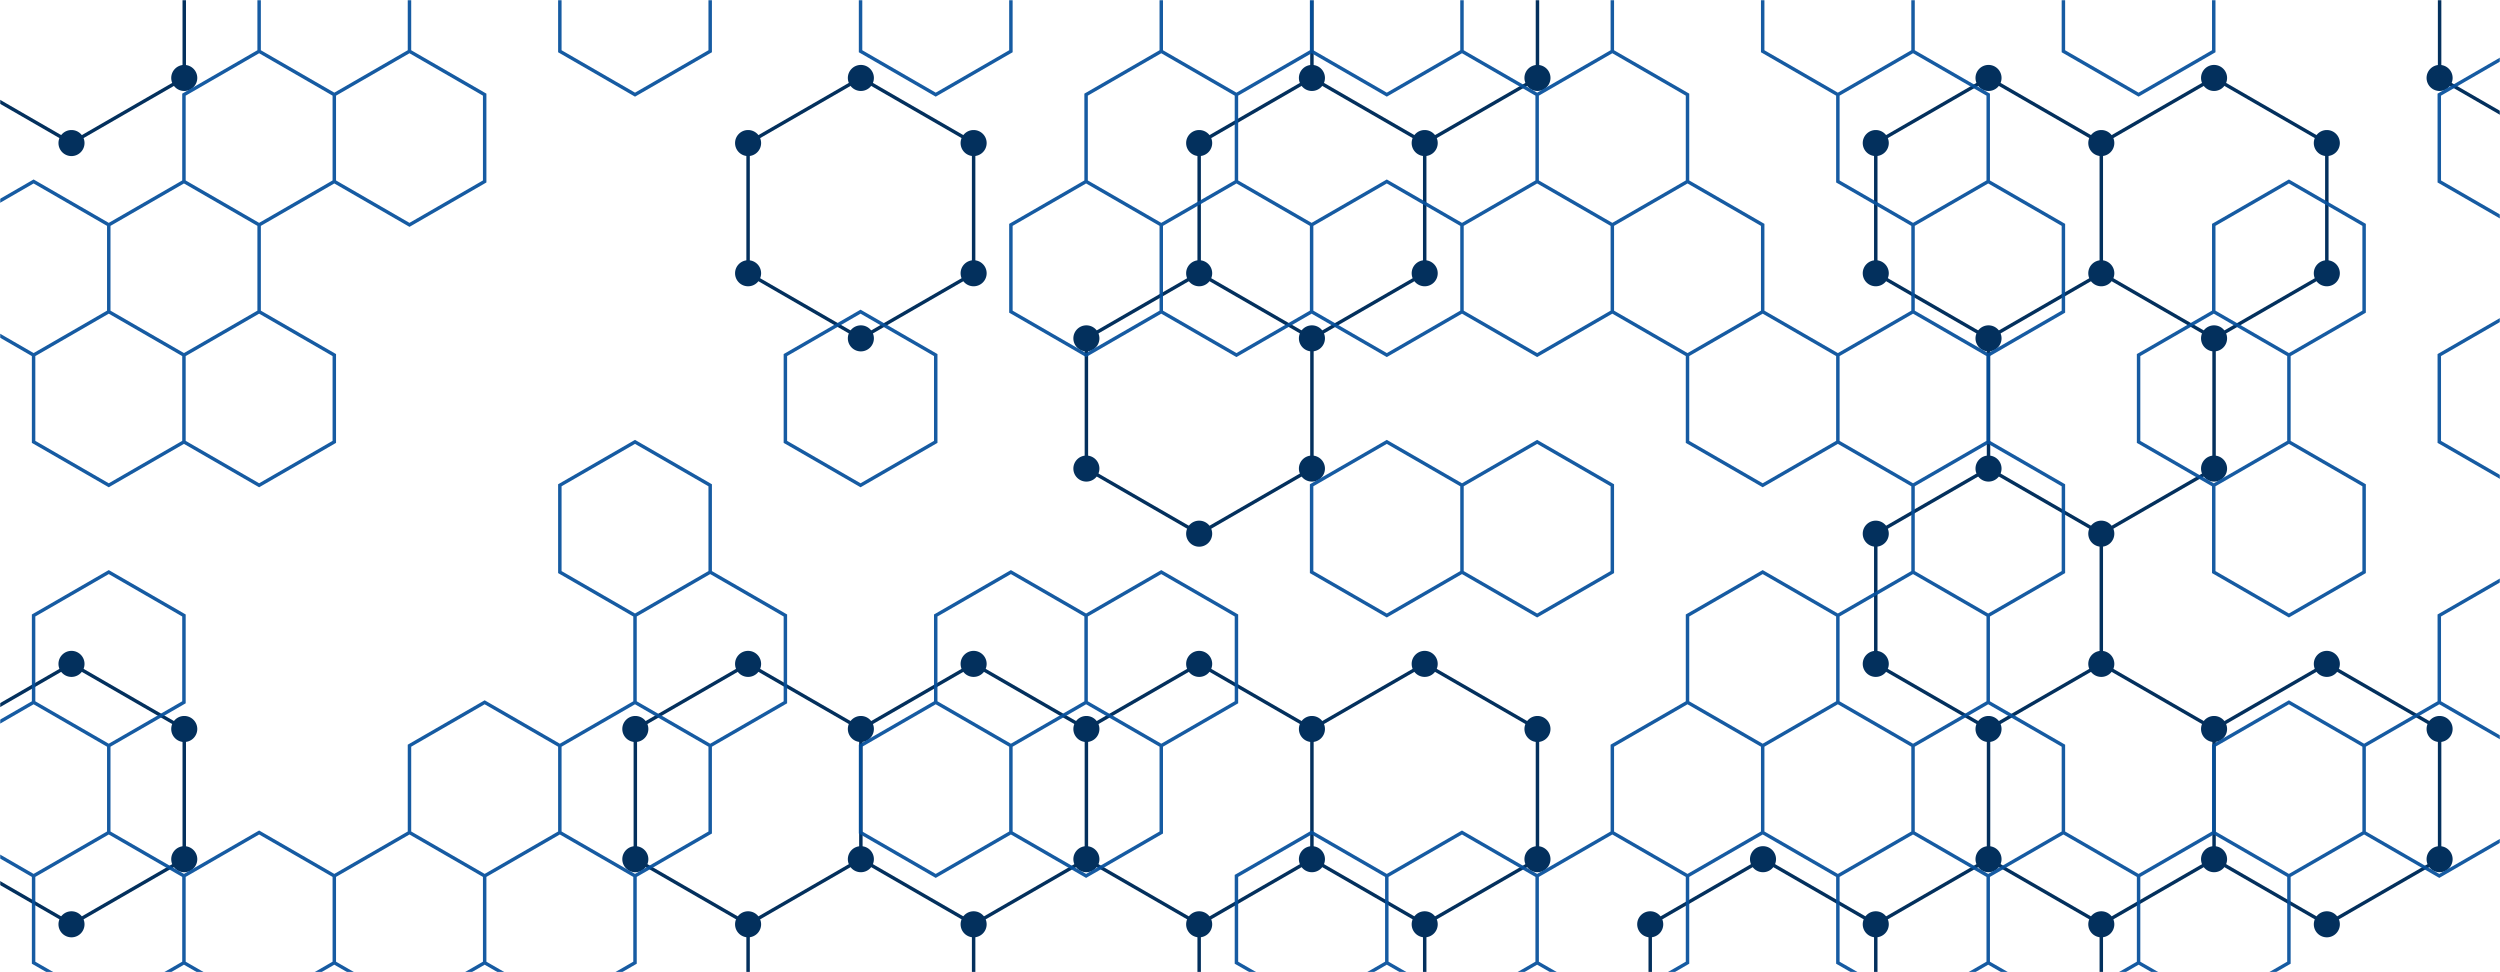 <svg xmlns="http://www.w3.org/2000/svg" version="1.1" xmlns:xlink="http://www.w3.org/1999/xlink" xmlns:svgjs="http://svgjs.com/svgjs" width="1440" height="560" preserveAspectRatio="none" viewBox="0 0 1440 560"><g mask="url(&quot;#SvgjsMask1001&quot;)" fill="none"><path d="M41.18 -67.6L106.13 -30.1L106.13 44.9L41.18 82.4L-23.77 44.9L-23.77 -30.1zM41.18 382.4L106.13 419.9L106.13 494.9L41.18 532.4L-23.77 494.9L-23.77 419.9zM495.86 44.9L560.81 82.4L560.81 157.4L495.86 194.9L430.9 157.4L430.9 82.4zM430.9 382.4L495.86 419.9L495.86 494.9L430.9 532.4L365.95 494.9L365.95 419.9zM495.86 494.9L560.81 532.4L560.81 607.4L495.86 644.9L430.9 607.4L430.9 532.4zM560.81 382.4L625.76 419.9L625.76 494.9L560.81 532.4L495.86 494.9L495.86 419.9zM755.67 44.9L820.63 82.4L820.63 157.4L755.67 194.9L690.72 157.4L690.72 82.4zM690.72 157.4L755.67 194.9L755.67 269.9L690.72 307.4L625.76 269.9L625.76 194.9zM690.72 382.4L755.67 419.9L755.67 494.9L690.72 532.4L625.76 494.9L625.76 419.9zM755.67 494.9L820.63 532.4L820.63 607.4L755.67 644.9L690.72 607.4L690.72 532.4zM820.62 -67.6L885.58 -30.1L885.58 44.9L820.62 82.4L755.67 44.9L755.67 -30.1zM820.62 382.4L885.58 419.9L885.58 494.9L820.62 532.4L755.67 494.9L755.67 419.9zM1015.49 494.9L1080.44 532.4L1080.44 607.4L1015.49 644.9L950.53 607.4L950.53 532.4zM1145.39 44.9L1210.35 82.4L1210.35 157.4L1145.39 194.9L1080.44 157.4L1080.44 82.4zM1145.39 269.9L1210.35 307.4L1210.35 382.4L1145.39 419.9L1080.44 382.4L1080.44 307.4zM1145.39 494.9L1210.35 532.4L1210.35 607.4L1145.39 644.9L1080.44 607.4L1080.44 532.4zM1275.3 44.9L1340.25 82.4L1340.25 157.4L1275.3 194.9L1210.35 157.4L1210.35 82.4zM1210.35 157.4L1275.3 194.9L1275.3 269.9L1210.35 307.4L1145.39 269.9L1145.39 194.9zM1210.35 382.4L1275.3 419.9L1275.3 494.9L1210.35 532.4L1145.39 494.9L1145.39 419.9zM1340.26 382.4L1405.21 419.9L1405.21 494.9L1340.26 532.4L1275.3 494.9L1275.3 419.9zM1470.16 -67.6L1535.12 -30.1L1535.12 44.9L1470.16 82.4L1405.21 44.9L1405.21 -30.1zM1535.12 44.9L1600.07 82.4L1600.07 157.4L1535.12 194.9L1470.16 157.4L1470.16 82.4zM1535.12 494.9L1600.07 532.4L1600.07 607.4L1535.12 644.9L1470.16 607.4L1470.16 532.4z" stroke="#03305d" stroke-width="2"></path><path d="M33.68 -67.6 a7.5 7.5 0 1 0 15 0 a7.5 7.5 0 1 0 -15 0zM98.63 -30.1 a7.5 7.5 0 1 0 15 0 a7.5 7.5 0 1 0 -15 0zM98.63 44.9 a7.5 7.5 0 1 0 15 0 a7.5 7.5 0 1 0 -15 0zM33.68 82.4 a7.5 7.5 0 1 0 15 0 a7.5 7.5 0 1 0 -15 0zM-31.27 44.9 a7.5 7.5 0 1 0 15 0 a7.5 7.5 0 1 0 -15 0zM-31.27 -30.1 a7.5 7.5 0 1 0 15 0 a7.5 7.5 0 1 0 -15 0zM33.68 382.4 a7.5 7.5 0 1 0 15 0 a7.5 7.5 0 1 0 -15 0zM98.63 419.9 a7.5 7.5 0 1 0 15 0 a7.5 7.5 0 1 0 -15 0zM98.63 494.9 a7.5 7.5 0 1 0 15 0 a7.5 7.5 0 1 0 -15 0zM33.68 532.4 a7.5 7.5 0 1 0 15 0 a7.5 7.5 0 1 0 -15 0zM-31.27 494.9 a7.5 7.5 0 1 0 15 0 a7.5 7.5 0 1 0 -15 0zM-31.27 419.9 a7.5 7.5 0 1 0 15 0 a7.5 7.5 0 1 0 -15 0zM488.36 44.9 a7.5 7.5 0 1 0 15 0 a7.5 7.5 0 1 0 -15 0zM553.31 82.4 a7.5 7.5 0 1 0 15 0 a7.5 7.5 0 1 0 -15 0zM553.31 157.4 a7.5 7.5 0 1 0 15 0 a7.5 7.5 0 1 0 -15 0zM488.36 194.9 a7.5 7.5 0 1 0 15 0 a7.5 7.5 0 1 0 -15 0zM423.4 157.4 a7.5 7.5 0 1 0 15 0 a7.5 7.5 0 1 0 -15 0zM423.4 82.4 a7.5 7.5 0 1 0 15 0 a7.5 7.5 0 1 0 -15 0zM423.4 382.4 a7.5 7.5 0 1 0 15 0 a7.5 7.5 0 1 0 -15 0zM488.36 419.9 a7.5 7.5 0 1 0 15 0 a7.5 7.5 0 1 0 -15 0zM488.36 494.9 a7.5 7.5 0 1 0 15 0 a7.5 7.5 0 1 0 -15 0zM423.4 532.4 a7.5 7.5 0 1 0 15 0 a7.5 7.5 0 1 0 -15 0zM358.45 494.9 a7.5 7.5 0 1 0 15 0 a7.5 7.5 0 1 0 -15 0zM358.45 419.9 a7.5 7.5 0 1 0 15 0 a7.5 7.5 0 1 0 -15 0zM553.31 532.4 a7.5 7.5 0 1 0 15 0 a7.5 7.5 0 1 0 -15 0zM553.31 607.4 a7.5 7.5 0 1 0 15 0 a7.5 7.5 0 1 0 -15 0zM488.36 644.9 a7.5 7.5 0 1 0 15 0 a7.5 7.5 0 1 0 -15 0zM423.4 607.4 a7.5 7.5 0 1 0 15 0 a7.5 7.5 0 1 0 -15 0zM553.31 382.4 a7.5 7.5 0 1 0 15 0 a7.5 7.5 0 1 0 -15 0zM618.26 419.9 a7.5 7.5 0 1 0 15 0 a7.5 7.5 0 1 0 -15 0zM618.26 494.9 a7.5 7.5 0 1 0 15 0 a7.5 7.5 0 1 0 -15 0zM748.17 44.9 a7.5 7.5 0 1 0 15 0 a7.5 7.5 0 1 0 -15 0zM813.13 82.4 a7.5 7.5 0 1 0 15 0 a7.5 7.5 0 1 0 -15 0zM813.13 157.4 a7.5 7.5 0 1 0 15 0 a7.5 7.5 0 1 0 -15 0zM748.17 194.9 a7.5 7.5 0 1 0 15 0 a7.5 7.5 0 1 0 -15 0zM683.22 157.4 a7.5 7.5 0 1 0 15 0 a7.5 7.5 0 1 0 -15 0zM683.22 82.4 a7.5 7.5 0 1 0 15 0 a7.5 7.5 0 1 0 -15 0zM748.17 269.9 a7.5 7.5 0 1 0 15 0 a7.5 7.5 0 1 0 -15 0zM683.22 307.4 a7.5 7.5 0 1 0 15 0 a7.5 7.5 0 1 0 -15 0zM618.26 269.9 a7.5 7.5 0 1 0 15 0 a7.5 7.5 0 1 0 -15 0zM618.26 194.9 a7.5 7.5 0 1 0 15 0 a7.5 7.5 0 1 0 -15 0zM683.22 382.4 a7.5 7.5 0 1 0 15 0 a7.5 7.5 0 1 0 -15 0zM748.17 419.9 a7.5 7.5 0 1 0 15 0 a7.5 7.5 0 1 0 -15 0zM748.17 494.9 a7.5 7.5 0 1 0 15 0 a7.5 7.5 0 1 0 -15 0zM683.22 532.4 a7.5 7.5 0 1 0 15 0 a7.5 7.5 0 1 0 -15 0zM813.13 532.4 a7.5 7.5 0 1 0 15 0 a7.5 7.5 0 1 0 -15 0zM813.13 607.4 a7.5 7.5 0 1 0 15 0 a7.5 7.5 0 1 0 -15 0zM748.17 644.9 a7.5 7.5 0 1 0 15 0 a7.5 7.5 0 1 0 -15 0zM683.22 607.4 a7.5 7.5 0 1 0 15 0 a7.5 7.5 0 1 0 -15 0zM813.12 -67.6 a7.5 7.5 0 1 0 15 0 a7.5 7.5 0 1 0 -15 0zM878.08 -30.1 a7.5 7.5 0 1 0 15 0 a7.5 7.5 0 1 0 -15 0zM878.08 44.9 a7.5 7.5 0 1 0 15 0 a7.5 7.5 0 1 0 -15 0zM813.12 82.4 a7.5 7.5 0 1 0 15 0 a7.5 7.5 0 1 0 -15 0zM748.17 -30.1 a7.5 7.5 0 1 0 15 0 a7.5 7.5 0 1 0 -15 0zM813.12 382.4 a7.5 7.5 0 1 0 15 0 a7.5 7.5 0 1 0 -15 0zM878.08 419.9 a7.5 7.5 0 1 0 15 0 a7.5 7.5 0 1 0 -15 0zM878.08 494.9 a7.5 7.5 0 1 0 15 0 a7.5 7.5 0 1 0 -15 0zM813.12 532.4 a7.5 7.5 0 1 0 15 0 a7.5 7.5 0 1 0 -15 0zM1007.99 494.9 a7.5 7.5 0 1 0 15 0 a7.5 7.5 0 1 0 -15 0zM1072.94 532.4 a7.5 7.5 0 1 0 15 0 a7.5 7.5 0 1 0 -15 0zM1072.94 607.4 a7.5 7.5 0 1 0 15 0 a7.5 7.5 0 1 0 -15 0zM1007.99 644.9 a7.5 7.5 0 1 0 15 0 a7.5 7.5 0 1 0 -15 0zM943.03 607.4 a7.5 7.5 0 1 0 15 0 a7.5 7.5 0 1 0 -15 0zM943.03 532.4 a7.5 7.5 0 1 0 15 0 a7.5 7.5 0 1 0 -15 0zM1137.89 44.9 a7.5 7.5 0 1 0 15 0 a7.5 7.5 0 1 0 -15 0zM1202.85 82.4 a7.5 7.5 0 1 0 15 0 a7.5 7.5 0 1 0 -15 0zM1202.85 157.4 a7.5 7.5 0 1 0 15 0 a7.5 7.5 0 1 0 -15 0zM1137.89 194.9 a7.5 7.5 0 1 0 15 0 a7.5 7.5 0 1 0 -15 0zM1072.94 157.4 a7.5 7.5 0 1 0 15 0 a7.5 7.5 0 1 0 -15 0zM1072.94 82.4 a7.5 7.5 0 1 0 15 0 a7.5 7.5 0 1 0 -15 0zM1137.89 269.9 a7.5 7.5 0 1 0 15 0 a7.5 7.5 0 1 0 -15 0zM1202.85 307.4 a7.5 7.5 0 1 0 15 0 a7.5 7.5 0 1 0 -15 0zM1202.85 382.4 a7.5 7.5 0 1 0 15 0 a7.5 7.5 0 1 0 -15 0zM1137.89 419.9 a7.5 7.5 0 1 0 15 0 a7.5 7.5 0 1 0 -15 0zM1072.94 382.4 a7.5 7.5 0 1 0 15 0 a7.5 7.5 0 1 0 -15 0zM1072.94 307.4 a7.5 7.5 0 1 0 15 0 a7.5 7.5 0 1 0 -15 0zM1137.89 494.9 a7.5 7.5 0 1 0 15 0 a7.5 7.5 0 1 0 -15 0zM1202.85 532.4 a7.5 7.5 0 1 0 15 0 a7.5 7.5 0 1 0 -15 0zM1202.85 607.4 a7.5 7.5 0 1 0 15 0 a7.5 7.5 0 1 0 -15 0zM1137.89 644.9 a7.5 7.5 0 1 0 15 0 a7.5 7.5 0 1 0 -15 0zM1267.8 44.9 a7.5 7.5 0 1 0 15 0 a7.5 7.5 0 1 0 -15 0zM1332.75 82.4 a7.5 7.5 0 1 0 15 0 a7.5 7.5 0 1 0 -15 0zM1332.75 157.4 a7.5 7.5 0 1 0 15 0 a7.5 7.5 0 1 0 -15 0zM1267.8 194.9 a7.5 7.5 0 1 0 15 0 a7.5 7.5 0 1 0 -15 0zM1267.8 269.9 a7.5 7.5 0 1 0 15 0 a7.5 7.5 0 1 0 -15 0zM1267.8 419.9 a7.5 7.5 0 1 0 15 0 a7.5 7.5 0 1 0 -15 0zM1267.8 494.9 a7.5 7.5 0 1 0 15 0 a7.5 7.5 0 1 0 -15 0zM1332.76 382.4 a7.5 7.5 0 1 0 15 0 a7.5 7.5 0 1 0 -15 0zM1397.71 419.9 a7.5 7.5 0 1 0 15 0 a7.5 7.5 0 1 0 -15 0zM1397.71 494.9 a7.5 7.5 0 1 0 15 0 a7.5 7.5 0 1 0 -15 0zM1332.76 532.4 a7.5 7.5 0 1 0 15 0 a7.5 7.5 0 1 0 -15 0zM1462.66 -67.6 a7.5 7.5 0 1 0 15 0 a7.5 7.5 0 1 0 -15 0zM1527.62 -30.1 a7.5 7.5 0 1 0 15 0 a7.5 7.5 0 1 0 -15 0zM1527.62 44.9 a7.5 7.5 0 1 0 15 0 a7.5 7.5 0 1 0 -15 0zM1462.66 82.4 a7.5 7.5 0 1 0 15 0 a7.5 7.5 0 1 0 -15 0zM1397.71 44.9 a7.5 7.5 0 1 0 15 0 a7.5 7.5 0 1 0 -15 0zM1397.71 -30.1 a7.5 7.5 0 1 0 15 0 a7.5 7.5 0 1 0 -15 0zM1592.57 82.4 a7.5 7.5 0 1 0 15 0 a7.5 7.5 0 1 0 -15 0zM1592.57 157.4 a7.5 7.5 0 1 0 15 0 a7.5 7.5 0 1 0 -15 0zM1527.62 194.9 a7.5 7.5 0 1 0 15 0 a7.5 7.5 0 1 0 -15 0zM1462.66 157.4 a7.5 7.5 0 1 0 15 0 a7.5 7.5 0 1 0 -15 0zM1527.62 494.9 a7.5 7.5 0 1 0 15 0 a7.5 7.5 0 1 0 -15 0zM1592.57 532.4 a7.5 7.5 0 1 0 15 0 a7.5 7.5 0 1 0 -15 0zM1592.57 607.4 a7.5 7.5 0 1 0 15 0 a7.5 7.5 0 1 0 -15 0zM1527.62 644.9 a7.5 7.5 0 1 0 15 0 a7.5 7.5 0 1 0 -15 0zM1462.66 607.4 a7.5 7.5 0 1 0 15 0 a7.5 7.5 0 1 0 -15 0zM1462.66 532.4 a7.5 7.5 0 1 0 15 0 a7.5 7.5 0 1 0 -15 0z" fill="#03305d"></path><path d="M19.35 104.52L62.65 129.52L62.65 179.52L19.35 204.52L-23.95 179.52L-23.95 129.52zM62.65 179.52L105.96 204.52L105.96 254.52L62.65 279.52L19.35 254.52L19.35 204.52zM62.65 329.52L105.96 354.52L105.96 404.52L62.65 429.52L19.35 404.52L19.35 354.52zM19.35 404.52L62.65 429.52L62.65 479.52L19.35 504.52L-23.95 479.52L-23.95 429.52zM62.65 479.52L105.96 504.52L105.96 554.52L62.65 579.52L19.35 554.52L19.35 504.52zM149.26 29.52L192.56 54.52L192.56 104.52L149.26 129.52L105.96 104.52L105.96 54.52zM105.96 104.52L149.26 129.52L149.26 179.52L105.96 204.52L62.65 179.52L62.65 129.52zM149.26 179.52L192.56 204.52L192.56 254.52L149.26 279.52L105.96 254.52L105.96 204.52zM149.26 479.52L192.56 504.52L192.56 554.52L149.26 579.52L105.96 554.52L105.96 504.52zM192.56 -45.48L235.86 -20.48L235.86 29.52L192.56 54.52L149.26 29.52L149.26 -20.48zM235.86 29.52L279.17 54.52L279.17 104.52L235.86 129.52L192.56 104.52L192.56 54.52zM235.86 479.52L279.17 504.52L279.17 554.52L235.86 579.52L192.56 554.52L192.56 504.52zM279.17 404.52L322.47 429.52L322.47 479.52L279.17 504.52L235.86 479.52L235.86 429.52zM322.47 479.52L365.77 504.52L365.77 554.52L322.47 579.52L279.17 554.52L279.17 504.52zM365.77 -45.48L409.07 -20.48L409.07 29.52L365.77 54.52L322.47 29.52L322.47 -20.48zM365.77 254.52L409.07 279.52L409.07 329.52L365.77 354.52L322.47 329.52L322.47 279.52zM409.07 329.52L452.38 354.52L452.38 404.52L409.07 429.52L365.77 404.52L365.77 354.52zM365.77 404.52L409.07 429.52L409.07 479.52L365.77 504.52L322.47 479.52L322.47 429.52zM495.68 179.52L538.98 204.52L538.98 254.52L495.68 279.52L452.38 254.52L452.38 204.52zM538.98 -45.48L582.28 -20.48L582.28 29.52L538.98 54.52L495.68 29.52L495.68 -20.48zM582.28 329.52L625.59 354.52L625.59 404.52L582.28 429.52L538.98 404.52L538.98 354.52zM538.98 404.52L582.28 429.52L582.28 479.52L538.98 504.52L495.68 479.52L495.68 429.52zM668.89 29.52L712.19 54.52L712.19 104.52L668.89 129.52L625.59 104.52L625.59 54.52zM625.59 104.52L668.89 129.52L668.89 179.52L625.59 204.52L582.28 179.52L582.28 129.52zM668.89 329.52L712.19 354.52L712.19 404.52L668.89 429.52L625.59 404.52L625.59 354.52zM625.59 404.52L668.89 429.52L668.89 479.52L625.59 504.52L582.28 479.52L582.28 429.52zM712.19 -45.48L755.49 -20.48L755.49 29.52L712.19 54.52L668.89 29.52L668.89 -20.48zM712.19 104.52L755.49 129.52L755.49 179.52L712.19 204.52L668.89 179.52L668.89 129.52zM755.49 479.52L798.8 504.52L798.8 554.52L755.49 579.52L712.19 554.52L712.19 504.52zM798.8 -45.48L842.1 -20.48L842.1 29.52L798.8 54.52L755.49 29.52L755.49 -20.48zM798.8 104.52L842.1 129.52L842.1 179.52L798.8 204.52L755.49 179.52L755.49 129.52zM798.8 254.52L842.1 279.52L842.1 329.52L798.8 354.52L755.49 329.52L755.49 279.52zM842.1 479.52L885.4 504.52L885.4 554.52L842.1 579.52L798.8 554.52L798.8 504.52zM885.4 -45.48L928.7 -20.48L928.7 29.52L885.4 54.52L842.1 29.52L842.1 -20.48zM928.7 29.52L972.01 54.52L972.01 104.52L928.7 129.52L885.4 104.52L885.4 54.52zM885.4 104.52L928.7 129.52L928.7 179.52L885.4 204.52L842.1 179.52L842.1 129.52zM885.4 254.52L928.7 279.52L928.7 329.52L885.4 354.52L842.1 329.52L842.1 279.52zM928.7 479.52L972.01 504.52L972.01 554.52L928.7 579.52L885.4 554.52L885.4 504.52zM972.01 104.52L1015.31 129.52L1015.31 179.52L972.01 204.52L928.7 179.52L928.7 129.52zM1015.31 179.52L1058.61 204.52L1058.61 254.52L1015.31 279.52L972.01 254.52L972.01 204.52zM1015.31 329.52L1058.61 354.52L1058.61 404.52L1015.31 429.52L972.01 404.52L972.01 354.52zM972.01 404.52L1015.31 429.52L1015.31 479.52L972.01 504.52L928.7 479.52L928.7 429.52zM1058.61 -45.48L1101.91 -20.48L1101.91 29.52L1058.61 54.52L1015.31 29.52L1015.31 -20.48zM1101.91 29.52L1145.21 54.52L1145.21 104.52L1101.91 129.52L1058.61 104.52L1058.61 54.52zM1101.91 179.52L1145.21 204.52L1145.21 254.52L1101.91 279.52L1058.61 254.52L1058.61 204.52zM1101.91 329.52L1145.21 354.52L1145.21 404.52L1101.91 429.52L1058.61 404.52L1058.61 354.52zM1058.61 404.52L1101.91 429.52L1101.91 479.52L1058.61 504.52L1015.31 479.52L1015.31 429.52zM1101.91 479.52L1145.21 504.52L1145.21 554.52L1101.91 579.52L1058.61 554.52L1058.61 504.52zM1145.21 104.52L1188.52 129.52L1188.52 179.52L1145.21 204.52L1101.91 179.52L1101.91 129.52zM1145.21 254.52L1188.52 279.52L1188.52 329.52L1145.21 354.52L1101.91 329.52L1101.91 279.52zM1145.21 404.52L1188.52 429.52L1188.52 479.52L1145.21 504.52L1101.91 479.52L1101.91 429.52zM1188.52 479.52L1231.82 504.52L1231.82 554.52L1188.52 579.52L1145.21 554.52L1145.21 504.52zM1231.82 -45.48L1275.12 -20.48L1275.12 29.52L1231.82 54.52L1188.52 29.52L1188.52 -20.48zM1275.12 179.52L1318.42 204.52L1318.42 254.52L1275.12 279.52L1231.82 254.52L1231.82 204.52zM1275.12 479.52L1318.42 504.52L1318.42 554.52L1275.12 579.52L1231.82 554.52L1231.82 504.52zM1318.42 104.52L1361.73 129.52L1361.73 179.52L1318.42 204.52L1275.12 179.52L1275.12 129.52zM1318.42 254.52L1361.73 279.52L1361.73 329.52L1318.42 354.52L1275.12 329.52L1275.12 279.52zM1318.42 404.52L1361.73 429.52L1361.73 479.52L1318.42 504.52L1275.12 479.52L1275.12 429.52zM1448.33 29.52L1491.63 54.52L1491.63 104.52L1448.33 129.52L1405.03 104.52L1405.03 54.52zM1448.33 179.52L1491.63 204.52L1491.63 254.52L1448.33 279.52L1405.03 254.52L1405.03 204.52zM1448.33 329.52L1491.63 354.52L1491.63 404.52L1448.33 429.52L1405.03 404.52L1405.03 354.52zM1405.03 404.52L1448.33 429.52L1448.33 479.52L1405.03 504.52L1361.73 479.52L1361.73 429.52z" stroke="rgba(6, 80, 156, 0.93)" stroke-width="2"></path></g><defs><mask id="SvgjsMask1001"><rect width="1440" height="560" fill="#ffffff"></rect></mask></defs></svg>